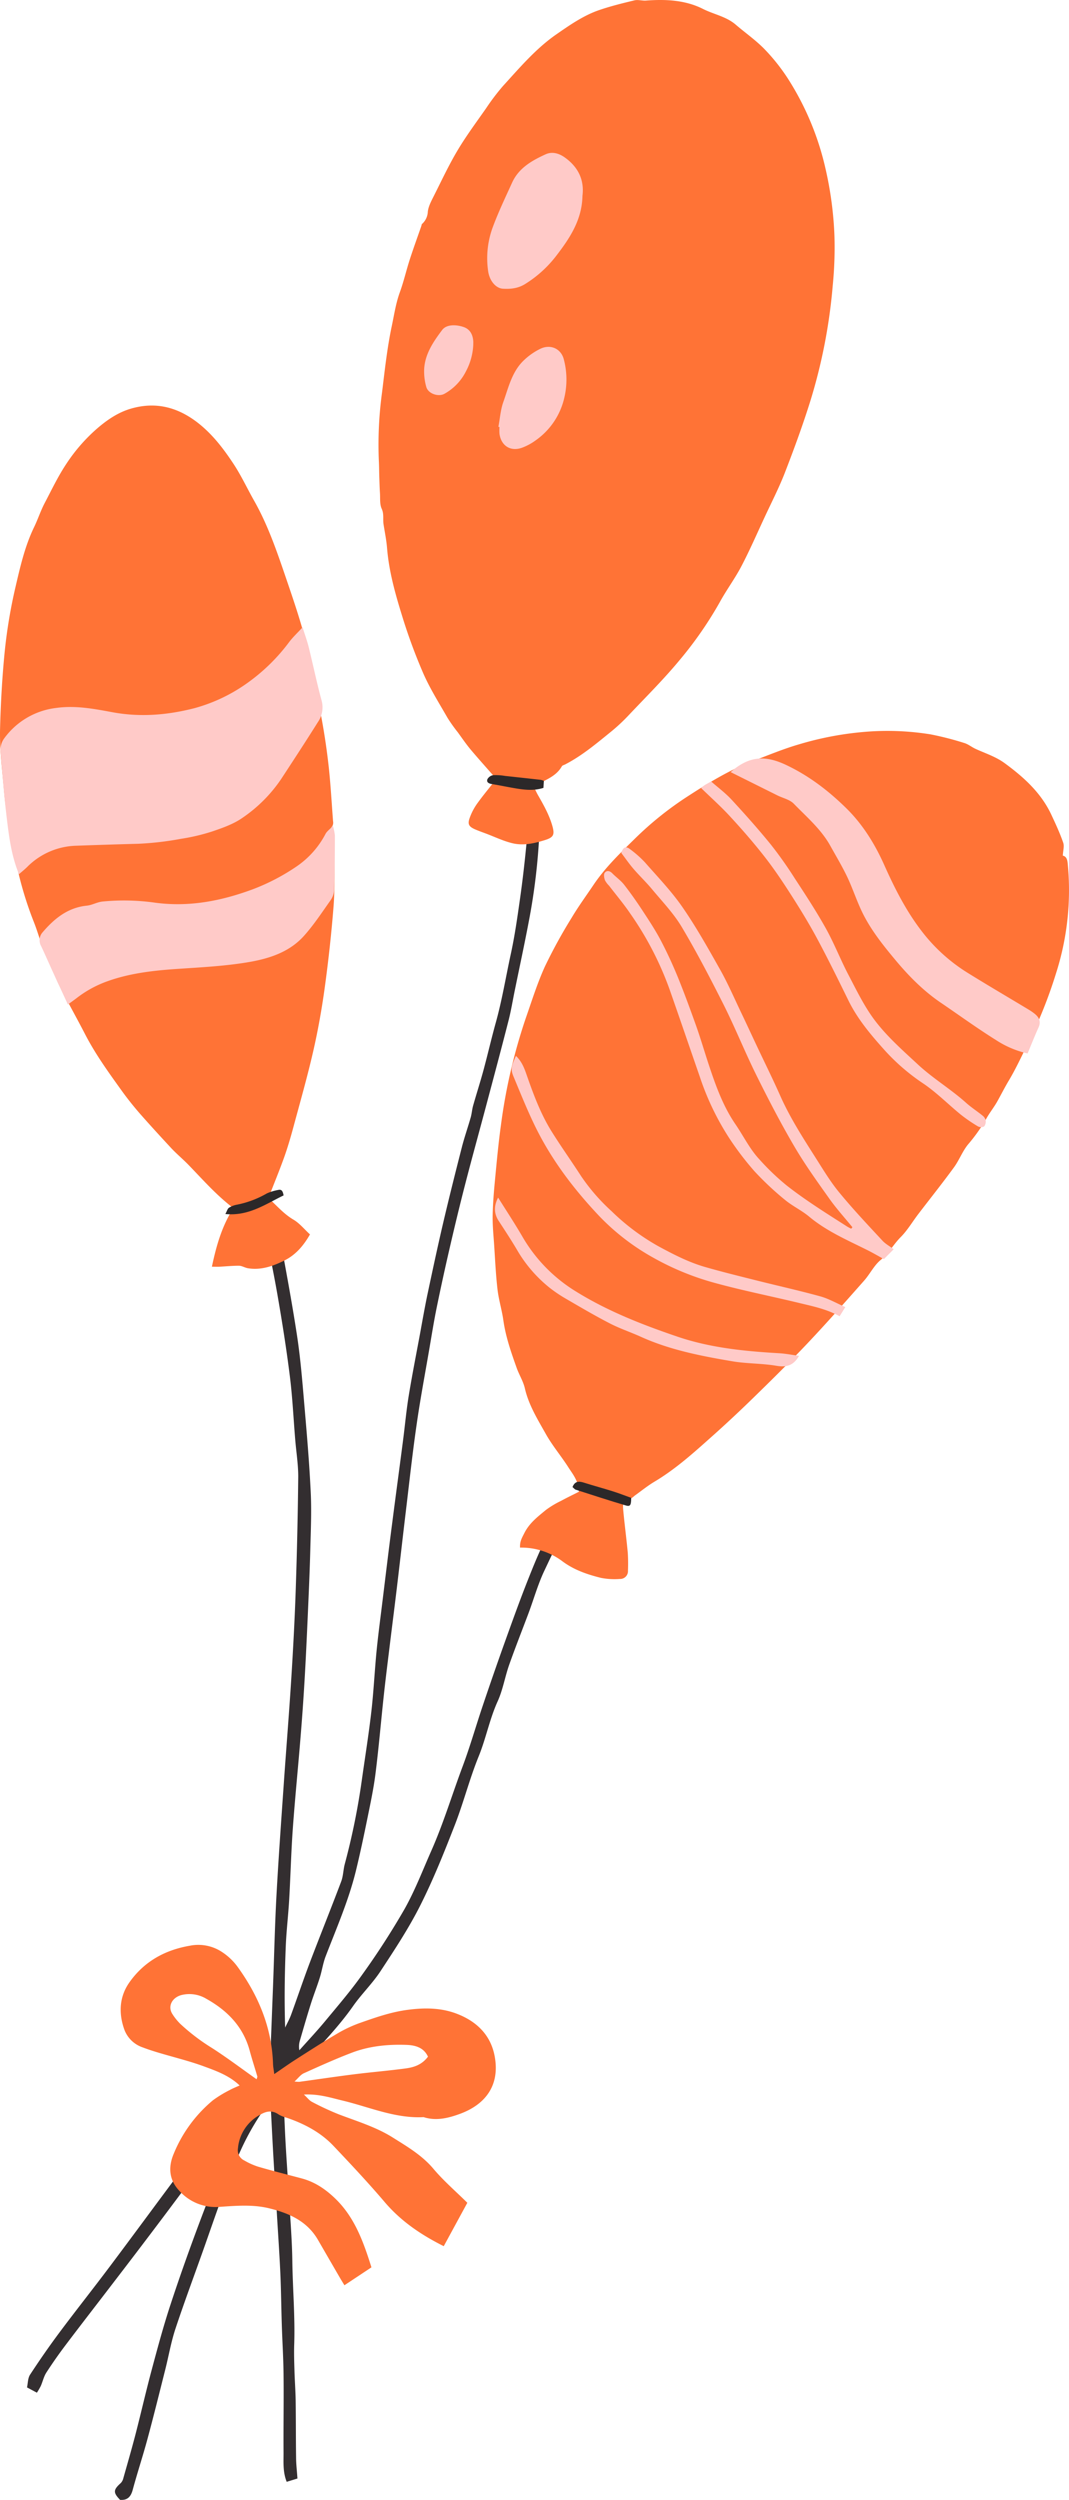 <svg xmlns="http://www.w3.org/2000/svg" viewBox="0.002 0.01 497.074 1162.317" style=""><g><g data-name="Layer 2"><g data-name="Ñëîé 1"><path d="M131.63 968.7c.35 8.55.63 17.59 1.11 26.63.53 9.83 1.28 19.64 1.86 29.47.52 8.76 1.21 17.53 1.33 26.31.17 13 1.31 25.92.88 38.9-.14 4.11 0 8.23.12 12.34.13 4.57.48 9.14.55 13.72.13 8.8.07 17.6.2 26.4 0 3.2.4 6.4.63 9.91l-5 1.54c-1.86-4.68-1.43-9.2-1.46-13.62-.09-12.07.14-24.14 0-36.21-.07-7.69-.57-15.39-.81-23.09-.26-8-.32-16-.68-24-.41-9.12-1.05-18.23-1.59-27.34-.57-9.41-1.18-18.81-1.72-28.22-.45-7.86-.82-15.72-1.27-24.24A15.46 15.46 0 0 0 124 979a120.25 120.25 0 0 0-13.75 24.66c-5.53 13-10.06 26.37-14.74 39.68-4.61 13.11-9.51 26.12-13.89 39.3-2.07 6.22-3.17 12.76-4.78 19.13-2.71 10.74-5.36 21.49-8.25 32.18-2.14 7.94-4.73 15.76-6.88 23.7-.86 3.17-2.4 4.92-5.88 4.65-3.28-3.39-3.19-4.66.36-7.84a5 5 0 0 0 1.19-2.33c1.93-6.82 3.9-13.62 5.68-20.48 2.54-9.85 4.8-19.78 7.43-29.61 2.71-10.11 5.42-20.24 8.68-30.18 4.36-13.3 9.07-26.5 14-39.61 5.2-13.87 10.81-27.57 16.22-41.35a2.09 2.09 0 0 0-.4-2c-4.08 4.71-8.37 9.25-12.17 14.17-7.92 10.24-15.56 20.69-23.36 31q-10.55 14-21.2 27.85c-7.23 9.46-14.54 18.86-21.71 28.36a212.69 212.69 0 0 0-9 12.85c-1.2 1.87-1.68 4.19-2.6 6.27a31.42 31.42 0 0 1-1.79 3.08l-4.6-2.46c.43-1.92.36-4.29 1.42-5.92 4.36-6.67 8.91-13.23 13.67-19.62 7.83-10.5 16-20.77 23.83-31.24 10.78-14.36 21.38-28.84 32.13-43.22 10.39-13.85 22.39-26.36 33.7-39.48a14.61 14.61 0 0 1 4.86-3.54c2.52-1.17 3.27-3.14 3.38-5.58.16-3.18.2-6.37.32-9.56q.54-14.36 1.1-28.72c.52-13.91.83-27.82 1.58-41.71.93-17.1 2.17-34.19 3.35-51.27 1.13-16.38 2.47-32.74 3.51-49.11.87-13.86 1.62-27.73 2.09-41.6q.9-26.46 1.18-52.93c0-5.7-.93-11.42-1.4-17.13-.82-9.84-1.27-19.72-2.5-29.51-1.59-12.73-3.6-25.42-5.8-38.07-2.09-12-4.69-24-7-35.95-.48-2.52-.57-5.11-.84-7.69 3.29-1.59 4-1.61 5.08 1.42a88.81 88.81 0 0 1 3.41 13c3 16.2 6.06 32.39 8.53 48.67 1.67 11.07 2.53 22.27 3.49 33.44 1.13 13.18 2.25 26.38 2.86 39.59.4 8.73 0 17.51-.22 26.26-.27 10.17-.72 20.34-1.17 30.5s-.91 20.28-1.51 30.41q-.78 13.3-1.88 26.58c-1.14 14.06-2.56 28.09-3.57 42.16-.79 11.06-1.06 22.16-1.7 33.24-.42 7.18-1.29 14.34-1.58 21.52-.5 12.5-.71 25-.28 37.75.92-2 2-3.89 2.75-5.94 2.92-8 5.6-16 8.61-24 4.8-12.64 9.87-25.19 14.64-37.84 1-2.55 1-5.45 1.68-8.11a322.83 322.83 0 0 0 8-39.42c1.48-10.49 3.17-21 4.38-31.49 1.08-9.35 1.52-18.78 2.43-28.16.76-7.66 1.78-15.28 2.72-22.92 1.53-12.41 3-24.81 4.63-37.21 1.63-12.72 3.36-25.42 5-38.13.89-6.87 1.51-13.79 2.63-20.62 1.62-9.88 3.57-19.7 5.39-29.55 1-5.54 2-11.11 3.12-16.62 2.4-11.3 4.8-22.6 7.43-33.85 2.78-11.88 5.75-23.71 8.77-35.53 1.19-4.64 2.79-9.17 4.1-13.79.5-1.76.61-3.64 1.1-5.4 1.56-5.5 3.31-10.94 4.81-16.45 2-7.4 3.71-14.87 5.76-22.25 2.91-10.45 4.64-21.14 6.94-31.71 1.88-8.6 3.11-17.36 4.35-26.09 1.17-8.25 2.11-16.54 2.92-24.83.47-4.87.5-9.79.71-14.4l4.93-3.84a16.39 16.39 0 0 1 .7 3.39 289.77 289.77 0 0 1-5.24 50.63c-2 10.57-4.28 21.09-6.43 31.63-1 4.82-1.77 9.69-3 14.44-3.34 13.12-6.85 26.2-10.33 39.29-3.26 12.27-6.66 24.5-9.82 36.79-2.58 10-5 20.08-7.32 30.16q-3.12 13.5-5.9 27.08c-1.3 6.37-2.32 12.79-3.42 19.19-2 11.67-4.21 23.31-5.88 35-2 13.74-3.48 27.54-5.14 41.31-1.36 11.37-2.64 22.75-4 34.12-1.12 9.36-2.32 18.7-3.46 28.06-.93 7.63-1.9 15.25-2.72 22.89-1.3 12-2.31 24-3.81 35.91-.86 6.9-2.31 13.74-3.7 20.56-1.69 8.3-3.43 16.61-5.44 24.84-3.35 13.69-9 26.59-14.05 39.7-1.24 3.21-1.71 6.71-2.75 10-1.28 4.1-2.88 8.11-4.17 12.21-1.76 5.56-3.37 11.17-5 16.77a9.79 9.79 0 0 0-.32 4.74c4-4.49 8.11-8.86 11.94-13.48 5.93-7.16 12-14.21 17.37-21.8a359.3 359.3 0 0 0 19.59-30.37c4.84-8.6 8.4-17.92 12.41-27 5.67-12.79 9.69-26.2 14.59-39.28 3.47-9.25 6.17-18.78 9.33-28.15q4.65-13.82 9.54-27.56c3.76-10.47 7.49-20.95 11.59-31.29 4.62-11.63 9.33-23.25 17.27-33.2 3.91-4.91 8.22-9.29 14.11-11.75a27.16 27.16 0 0 1 5.78-1.58c1.84-.32 3.36.18 3.68 2.47s-.66 3.13-2.72 3.42c-8.15 1.18-13.14 6.73-17.66 12.9-5.4 7.38-9.11 15.72-13 23.92-2.92 6.23-4.8 12.94-7.21 19.41-3 8-6.17 16-9 24-2 5.64-2.95 11.71-5.41 17.12-3.75 8.27-5.4 17.18-8.81 25.56-4.23 10.39-7 21.37-11.06 31.83-4.94 12.68-10 25.37-16.11 37.5-5.34 10.61-11.95 20.62-18.49 30.57-3.75 5.71-8.78 10.57-12.71 16.17-6.76 9.65-14.93 18-22.81 26.71-2.66 3.15-5.95 5.78-9.78 9.31z" fill="#332e30"></path><path d="M255 536.81q.53-2.73 1.07-5.46l.57.06c-.18 1.85-.37 3.71-.55 5.57z" fill="#332e30"></path><path d="M241.82 719.56c-.19-2.86.94-4.65 2-6.76 2.35-4.68 6.24-7.62 10-10.73a43.13 43.13 0 0 1 7.09-4.26c2.8-1.52 5.69-2.91 8.25-4.21-.1-5-2.8-8.13-4.91-11.42-3.33-5.22-7.39-10-10.41-15.38-3.82-6.81-8-13.49-9.79-21.32-.75-3.24-2.63-6.21-3.77-9.38-2.57-7.22-5.11-14.43-6.2-22.08-.68-4.86-2.17-9.61-2.74-14.47-.8-6.9-1.11-13.85-1.57-20.78-.31-4.56-.78-9.14-.69-13.7.11-5.68.6-11.37 1.14-17 .79-8.32 1.56-16.64 2.71-24.91a258.72 258.72 0 0 1 11.51-49.65c2.84-8.11 5.4-16.36 8.95-24.16a239 239 0 0 1 12.38-22.57c3.14-5.29 6.8-10.28 10.24-15.4 5.39-8 12.3-14.66 19.16-21.39a154.91 154.91 0 0 1 23.7-19.14c10-6.5 20.12-12.81 31.34-17.06 7.08-2.67 14.09-5.61 21.34-7.71a148.72 148.72 0 0 1 29.78-5.73 126 126 0 0 1 31.4 1.1 141.42 141.42 0 0 1 15.6 4c1.86.54 3.46 1.89 5.25 2.72 4.58 2.11 9.37 3.59 13.58 6.67 8.94 6.55 16.95 13.8 21.72 24 2 4.28 4 8.59 5.51 13 .57 1.62-.08 3.67-.19 6 2.26.49 2.2 3 2.41 5.24a126.68 126.68 0 0 1-5.57 49.49A216.84 216.84 0 0 1 478 485.15c-2.9 5.78-5.58 11.7-8.9 17.24-1.89 3.16-3.52 6.41-5.3 9.6-1.4 2.52-3.2 4.81-4.69 7.3a80 80 0 0 1-8.54 12.31c-2.88 3.24-4.41 7.64-7 11.19-5.38 7.37-11.07 14.5-16.61 21.75-2.72 3.56-5 7.5-8.15 10.66-3.32 3.34-5.53 7.52-9.28 10.6-3.13 2.56-5 6.58-7.77 9.69-8.6 9.72-17.19 19.47-26.1 28.9-8.3 8.78-16.9 17.28-25.55 25.7q-10.25 10-20.94 19.46c-7.83 7-15.71 13.9-24.78 19.32-3.26 1.94-6.22 4.36-9.31 6.57a9.11 9.11 0 0 1-1.42 1.11c-3.75 1.55-4.2 2-3.85 5.69.61 6.57 1.49 13.12 2.1 19.69a80.37 80.37 0 0 1 .09 8.36 3.63 3.63 0 0 1-3.81 3.85 32.81 32.81 0 0 1-8.76-.51c-6.42-1.6-12.62-3.71-18.08-7.83a31.79 31.79 0 0 0-19.53-6.24z" fill="#ff7336"></path><path d="M248.15 365.66c.72 1.45 1.39 3 2.21 4.39 2.58 4.51 5.11 9.05 6.52 14.1 1.11 4 .5 5.21-3.57 6.48-4.91 1.52-10 2.67-15.07 1.43-4.16-1-8.11-2.92-12.15-4.44-1.73-.65-3.49-1.27-5.18-2-2.94-1.3-3.58-2.42-2.47-5.43a27.28 27.28 0 0 1 3.43-6.55c2.79-3.89 5.88-7.57 8.93-11.44-3.89-4.45-8-9-11.89-13.61-2.17-2.59-4.08-5.41-6.07-8.14a73.15 73.15 0 0 1-4.75-6.69c-3.89-6.81-8.12-13.5-11.26-20.65a256.92 256.92 0 0 1-10-27.22c-3.14-10.16-6-20.44-6.86-31.15-.3-3.66-1.05-7.28-1.62-10.92-.38-2.37.28-4.74-.84-7.22-1-2.12-.67-4.83-.83-7.29s-.23-5.24-.32-7.86c-.08-2.47-.07-4.94-.21-7.4a180.11 180.11 0 0 1 1.53-31.83c1.25-10.23 2.36-20.53 4.49-30.59 1.11-5.23 1.89-10.61 3.75-15.73s3-10.25 4.65-15.33 3.57-10.37 5.37-15.55c.1-.29.09-.7.29-.87a8.06 8.06 0 0 0 2.7-5.71c.3-2.66 1.78-5.25 3-7.72 3.52-7 6.86-14.14 10.87-20.86s8.75-13.1 13.27-19.56a103.67 103.67 0 0 1 7.81-10.3c7.76-8.5 15.24-17.36 24.79-24 6.25-4.33 12.56-8.74 19.81-11.26 5.4-1.86 11-3.24 16.55-4.57 1.67-.4 3.56.24 5.33.11 9.15-.69 18.29-.28 26.54 3.89 5 2.53 10.78 3.5 15.19 7.29s9.33 7.21 13.4 11.4a89.35 89.35 0 0 1 10.94 13.79 131.26 131.26 0 0 1 17.39 41.63 167 167 0 0 1 4.18 31.08 179.38 179.38 0 0 1-.79 23.48 253.86 253.86 0 0 1-10.39 53.56c-3.53 11.31-7.62 22.45-11.9 33.5-2.73 7-6.23 13.81-9.42 20.68-3.53 7.58-6.87 15.27-10.74 22.67-3 5.73-6.92 11-10 16.62a177 177 0 0 1-18.85 27.18c-7.29 8.8-15.44 16.89-23.3 25.2a84.22 84.22 0 0 1-8.08 7.62c-6.94 5.62-13.74 11.43-21.75 15.56-.52.27-1.28.43-1.52.87-2.86 5.04-8.26 6.48-13.11 9.36z" fill="#ff7336"></path><path d="M124.81 557.05c3.68 3.27 7 7.28 11.6 10 2.85 1.66 5.05 4.44 7.73 6.9-3 5.24-6.65 9.52-11.91 12.13s-10.82 4.58-16.9 3.6c-1.44-.23-2.81-1.15-4.23-1.18-3 0-6 .31-9 .46-1.06.06-2.12 0-3.57 0 2.06-9.79 4.7-19 10-27.24-7.84-5.93-14.14-13.15-20.78-20-2.57-2.66-5.44-5.05-8-7.75C74.86 528.7 70 523.4 65.24 518c-3.13-3.59-6.12-7.33-8.89-11.21-6-8.36-12-16.67-16.75-25.86-3.85-7.48-8-14.81-11.81-22.3-1.79-3.52-3.13-7.27-4.66-10.92a7.06 7.06 0 0 0-.33-.87c-3.26-5.65-4.63-12-7-18a165.58 165.58 0 0 1-8-26.41c-2.33-11.25-4.86-22.46-5.86-34-.86-10-2.18-19.92-1.9-29.91.32-12.06 1-24.13 2.21-36.12a237.68 237.68 0 0 1 4.89-29.17c2.22-9.53 4.38-19.15 8.69-28.08 1.75-3.6 3-7.47 4.82-11 3.29-6.24 6.27-12.59 10.25-18.56A79.84 79.84 0 0 1 45.44 199c4.54-3.87 9.52-7.27 15.45-9 11.11-3.23 21-.89 30.16 5.87 7.21 5.35 12.59 12.33 17.47 19.72 3.65 5.51 6.42 11.53 9.66 17.24 6 10.61 10 21.91 13.91 33.32 3.63 10.66 7.37 21.33 10.15 32.23 3 11.95 5.16 24.14 7.42 36.28q2 11 3.21 22c.9 8.37 1.36 16.79 2 25.19a3.38 3.38 0 0 1-.3 2.21c-1.2 1.39-.27 2.25.15 3.58a24.07 24.07 0 0 1 .77 7.31c0 8.82.28 17.67-.38 26.44-1 12.63-2.38 25.23-4.1 37.77-1.36 9.89-3.11 19.76-5.33 29.48-2.72 11.89-6.07 23.63-9.25 35.41-1.28 4.75-2.67 9.49-4.32 14.12-2.22 6.16-4.7 12.19-7.3 18.88z" fill="#ff7336"></path><path d="M206.34 1044.36C195.66 1039 186.5 1032.75 179 1024c-7.69-9.05-15.83-17.72-24-26.34-6.05-6.36-13.7-10.32-22-13.13a12.94 12.94 0 0 1-3.42-1.4c-3-2.09-5.65-1.6-8.59.09a19.65 19.65 0 0 0-10.34 15.58 5.3 5.3 0 0 0 3 5.73 31.83 31.83 0 0 0 6.34 2.85c6.79 2 13.65 3.68 20.48 5.52 6.14 1.66 11.22 5.2 15.66 9.55 8.88 8.7 12.9 20 16.59 31.74l-12.57 8.34c-.8-1.33-1.57-2.58-2.31-3.85q-5-8.62-10-17.27c-5-8.59-13.11-12.26-22.22-14.55-7.81-2-15.68-1.31-23.56-.78a22.58 22.58 0 0 1-18.71-7.51c-4.83-5.11-5.15-11.1-2.57-17.18A63.53 63.53 0 0 1 99 976.53a54 54 0 0 1 7.83-4.77c1.43-.81 3-1.39 4.59-2.13-4.79-4.56-10.68-6.7-16.42-8.81-6.93-2.56-14.16-4.29-21.25-6.42-2.48-.74-5-1.55-7.37-2.46a13.82 13.82 0 0 1-8.79-8.94c-2.53-7.57-1.89-15 2.62-21.35 6.79-9.6 16.4-15 28.11-17a19.92 19.92 0 0 1 14.62 2.74 28 28 0 0 1 7.4 6.88c9.82 13.53 16.08 28.44 16.62 45.4.05 1.33.32 2.65.57 4.67 3.63-2.47 6.67-4.65 9.81-6.66 6.27-4 12.53-8.06 18.94-11.84a60.48 60.48 0 0 1 10.7-5.14c7.37-2.6 14.69-5.2 22.62-6.24s15.76-1 23.25 2c9 3.56 15.39 9.89 17.18 19.63 2.45 13.31-4.08 22.17-15.81 26.62-5.38 2-11.25 3.59-17.23 1.65-13.25.69-25.24-4.72-37.74-7.71-5.54-1.33-11-3.13-17.94-2.8 1.67 1.55 2.56 2.81 3.78 3.42a128.3 128.3 0 0 0 12.54 5.83c8.5 3.22 17.31 5.89 25 10.73 6.7 4.22 13.62 8.25 18.93 14.57 4.71 5.6 10.35 10.43 15.75 15.78zm-87-77.63c.18-.73.38-1.06.31-1.31-1.17-4-2.46-7.94-3.54-11.95-3-11.14-10.39-18.67-20.14-24.12a15.27 15.27 0 0 0-11.65-1.74c-4.32 1.18-6.45 5.23-4.17 8.79a26.07 26.07 0 0 0 3.69 4.6 93.81 93.81 0 0 0 14.72 11.2c6.99 4.49 13.63 9.51 20.73 14.53zM199 956.25c-2.07-4.61-6.55-5.37-10.15-5.49-8.46-.29-17 .53-25.05 3.57-7.62 2.89-15.07 6.26-22.51 9.62-1.5.67-2.59 2.25-4.34 3.84a15.49 15.49 0 0 0 2.24.15c8.54-1.17 17.07-2.45 25.62-3.52 8-1 16-1.65 23.89-2.72 3.8-.51 7.5-1.7 10.3-5.45z" fill="#ff7336"></path><path d="M8.82 406.47c-3.24-7.94-4.39-15.76-5.36-23.53-1.41-11.19-2.31-22.44-3.19-33.69a9 9 0 0 1 1.46-5.62 34.93 34.93 0 0 1 24.35-14.46c9-1.27 17.66.4 26.28 2 12.89 2.37 25.43 1.33 38-1.88a77.1 77.1 0 0 0 25.26-12.16 87.3 87.3 0 0 0 18.93-18.72c1.74-2.26 3.85-4.24 6.15-6.73 1 3.27 2.1 6.18 2.84 9.17 2.05 8.27 3.76 16.62 6 24.83a12.05 12.05 0 0 1-1.74 10.1c-5.58 8.89-11.32 17.67-17.07 26.45a67.63 67.63 0 0 1-17.95 18c-4.2 2.95-9.33 4.74-14.26 6.41A92.53 92.53 0 0 1 84.24 390a143.41 143.41 0 0 1-20 2.32q-14.34.38-28.67.9a33.35 33.35 0 0 0-22.89 9.84c-1.12 1.12-2.33 2.08-3.86 3.41z" fill="#ffcac8"></path><path d="M31.57 467.05c-2.48-5.37-4.8-10.36-7.09-15.37-1.8-3.93-3.51-7.9-5.37-11.8a5.55 5.55 0 0 1 .47-6.13c5.51-6.51 11.83-11.77 20.86-12.67 2.47-.25 4.68-1.67 7.35-1.92a102.74 102.74 0 0 1 23.85.48c16 2.25 31.14-.67 46.06-6.22A97.52 97.52 0 0 0 138 402.8a41.61 41.61 0 0 0 13.38-15.1c.63-1.18 1.85-2 3.44-3.71a26.78 26.78 0 0 1 .9 4.45c0 8.48-.09 16.95-.35 25.43a9.09 9.09 0 0 1-1.64 4.69c-4 5.63-7.79 11.45-12.38 16.57-6.44 7.19-15.2 10.28-24.53 12-11.7 2.1-23.54 2.62-35.37 3.44-10.58.74-21.21 2-31.31 5.6a51.68 51.68 0 0 0-14.57 7.95c-1.16.88-2.41 1.76-4 2.93z" fill="#ffcac8"></path><path d="M339.75 359c8.34-7.39 15.84-8.06 25.84-3.3 10.57 5 19.7 12 27.93 20.1 7.64 7.49 13.28 16.62 17.64 26.37 4.91 11 10.32 21.65 17.71 31.15a79.9 79.9 0 0 0 20.91 18.9c9.44 5.87 19.05 11.48 28.58 17.23a25.8 25.8 0 0 1 2.67 1.84c2.14 1.7 3.16 3.65 1.87 6.47-1.78 3.91-3.35 7.92-5.08 12.06a45 45 0 0 1-14.7-6.25c-8.73-5.45-17.07-11.53-25.59-17.31-8-5.43-14.75-12.22-20.91-19.58-5.84-7-11.57-14.11-15.6-22.33-2.62-5.36-4.46-11.1-7-16.49-2.38-5-5.25-9.78-7.94-14.62-4.27-7.67-10.92-13.32-16.91-19.48-1.9-2-5.1-2.65-7.7-3.94z" fill="#ffcac8"></path><path d="M396.37 570.61c-3.59-4.41-7.44-8.64-10.72-13.27-5.68-8-11.44-16-16.39-24.47-6.27-10.71-12-21.76-17.52-32.89-5.35-10.79-9.83-22-15.22-32.76C330.36 455 324 442.75 317 431c-3.77-6.32-9-11.77-13.76-17.49-2.74-3.31-5.88-6.29-8.69-9.55-2-2.33-3.75-4.87-5.64-7.37.67-2.29 1.8-3.5 4-1.8a50.66 50.66 0 0 1 6.94 6.12c6 6.84 12.37 13.46 17.52 20.92 6.45 9.33 12 19.28 17.59 29.19 3.6 6.43 6.53 13.24 9.72 19.9 2.39 5 4.72 10.05 7.08 15.07 3.67 7.79 7.5 15.5 11 23.38 4.56 10.29 10.63 19.7 16.63 29.15 3.47 5.46 6.83 11.07 10.92 16 6.33 7.7 13.21 15 20 22.31 1.32 1.45 3.13 2.44 5.25 4l-4.56 4.59c-2.92-1.6-5.4-3.06-8-4.34-9.23-4.6-18.71-8.69-26.76-15.41-3.51-2.93-7.8-4.92-11.31-7.85a139.29 139.29 0 0 1-14.06-13.19 137.19 137.19 0 0 1-11.73-15.38 124 124 0 0 1-13.75-28.66c-4.71-13.57-9.34-27.18-14.1-40.73A149.56 149.56 0 0 0 293 424.67c-3-4.42-6.5-8.57-9.77-12.83a10.58 10.58 0 0 1-1.94-2.58c-.37-1.07-.66-2.68-.12-3.42.93-1.26 2.38-1 3.58.25 1.8 1.83 4 3.35 5.53 5.35 3 3.85 5.81 7.87 8.49 11.95 2.94 4.48 5.92 9 8.4 13.69 3 5.69 5.69 11.55 8.12 17.49 3 7.42 5.77 15 8.45 22.51 2.1 5.94 3.86 12 5.85 18 3.19 9.61 6.57 19.13 12.35 27.59 3.73 5.44 6.68 11.57 11.12 16.32a111.16 111.16 0 0 0 12.86 12.3c8.95 7 18.5 12.93 28 19 .6.38 1.25.68 1.87 1z" fill="#ffcac8"></path><path d="M270.84 91.07c-.2 11.08-5.82 19.58-12.06 27.71a54.33 54.33 0 0 1-14.67 13.33c-3.26 2-6.66 2.35-10.23 2.14-3.32-.18-6.27-3.66-6.9-8.19a41.63 41.63 0 0 1 2-20c2.65-7.23 6-14.22 9.19-21.23 3.1-6.74 9.19-10.18 15.55-13.08 3-1.38 6.14-.46 8.75 1.36 6.28 4.41 9.31 10.42 8.37 17.96z" fill="#ffcac8"></path><path d="M326.05 366.44a9.46 9.46 0 0 1 1.32-1.19c.9-.59 1.86-1.08 3.31-1.89 3.14 2.76 6.62 5.33 9.51 8.46 6.24 6.76 12.38 13.64 18.18 20.78a185.79 185.79 0 0 1 11.22 15.86c5 7.63 10 15.27 14.43 23.22 3.9 7 6.8 14.53 10.52 21.62s7.4 14.75 12.31 21.21c5.75 7.58 13 13.95 20 20.45s15.25 11.41 22.34 17.77c2.39 2.14 5.12 3.9 7.62 5.92a4 4 0 0 1 1.51 2.19 3.76 3.76 0 0 1-.71 2.92 3.21 3.21 0 0 1-2.92-.07 72.76 72.76 0 0 1-8-5.5c-5.9-4.82-11.31-10.35-17.61-14.56a96 96 0 0 1-18.09-15.73c-6.26-7-12.29-14.18-16.48-22.72-4.82-9.83-9.65-19.67-14.84-29.31-3.79-7-8-13.85-12.33-20.58-3.75-5.85-7.66-11.64-11.94-17.11-4.93-6.29-10.18-12.35-15.6-18.22-4.26-4.7-9.06-8.96-13.75-13.52z" fill="#ffcac8"></path><path d="M239.91 490.93c3.11 3 4.18 6.57 5.38 10 3 8.57 6.24 17.08 11 24.82 4.45 7.16 9.34 14 13.93 21.11a90.74 90.74 0 0 0 14.14 16.27 103.21 103.21 0 0 0 21.81 16.33c7 3.79 14.1 7.46 21.79 9.66 7.88 2.26 15.85 4.22 23.8 6.22 9.87 2.48 19.82 4.69 29.63 7.39 3.87 1.06 7.47 3.14 11.68 5l-2.66 4.27c-6.14-3.41-12.63-4.68-19-6.23-13.06-3.15-26.25-5.76-39.2-9.32A125.45 125.45 0 0 1 304 584.89a106.32 106.32 0 0 1-25.2-19.31c-11.8-12.46-22.14-26-29.75-41.46-3.68-7.48-6.8-15.24-10-22.93-1.7-3.92-1.49-4.98.86-10.26z" fill="#ffcac8"></path><path d="M231.75 198.46c.74-3.89 1-8 2.33-11.64 2.39-6.74 4-14 9.42-19.2a30.11 30.11 0 0 1 7.88-5.5c4.74-2.22 9.68.09 10.85 5.21a36.57 36.57 0 0 1 .27 17.17 33.24 33.24 0 0 1-13.4 20.24 26.11 26.11 0 0 1-6.45 3.47c-5.26 1.84-9.57-.91-10.39-6.42a21.74 21.74 0 0 1 0-3.23z" fill="#ffcac8"></path><path d="M231.62 556.82c3.76 6 7.67 11.93 11.24 18.06a72.45 72.45 0 0 0 24.93 25.58c14.78 9.17 30.8 15.43 47.16 21 15.37 5.23 31.33 6.8 47.41 7.73 3 .18 6 .78 9.2 1.21-2.56 4.48-5.81 5.43-10.49 4.63-6.78-1.16-13.79-.95-20.57-2.1-14.49-2.46-28.93-5.25-42.46-11.37-4.78-2.17-9.8-3.83-14.45-6.23-6.93-3.57-13.65-7.53-20.39-11.45a65.09 65.09 0 0 1-7.62-5.13 63 63 0 0 1-15.28-17.81c-2.67-4.5-5.55-8.89-8.41-13.27-2.19-3.36-2.34-6.85-.27-10.85z" fill="#ffcac8"></path><path d="M220.07 160.28a28.85 28.85 0 0 1-3.39 12.35 24.43 24.43 0 0 1-10 10.46c-2.79 1.57-7.56 0-8.45-3.15a26.19 26.19 0 0 1-1-8.2c.33-7.13 4.34-12.94 8.37-18.3 2-2.67 6.42-2.59 9.95-1.39 2.94 1 4.23 3.38 4.5 6.38.06.57.02 1.23.02 1.85z" fill="#ffcac8"></path><path d="M293.5 696.42c0 3.39-.42 4.16-2.46 3.56-7.82-2.32-15.57-4.85-23.33-7.35-.52-.17-.92-.74-1.5-1.22 1.06-2.71 2.86-2.83 5.2-2.09 4.5 1.43 9.06 2.65 13.56 4.07 2.9.91 5.73 2.03 8.53 3.03z" fill="#2b2829"></path><path d="M252.9 363.07c-.07 1.08-.13 2.13-.2 3.26-5.06 1.62-9.94.76-14.81-.1-3-.53-6.06-1.18-9.11-1.66-1.42-.22-2.67-.79-2.15-2.25a3.75 3.75 0 0 1 2.71-1.9 26.49 26.49 0 0 1 5.53.35q8.3.89 16.59 1.82a8 8 0 0 1 1.44.48z" fill="#2b2829"></path><path d="M131.87 555.81c-8.51 4.11-16.28 9.71-27.08 8.65.76-1.37 1-2.5 1.71-2.94a10.79 10.79 0 0 1 3.86-1.44 45.39 45.39 0 0 0 13.76-5.22 22.82 22.82 0 0 1 5.23-1.59c1.65-.42 2.18.61 2.52 2.54z" fill="#2b2829"></path></g></g></g></svg>